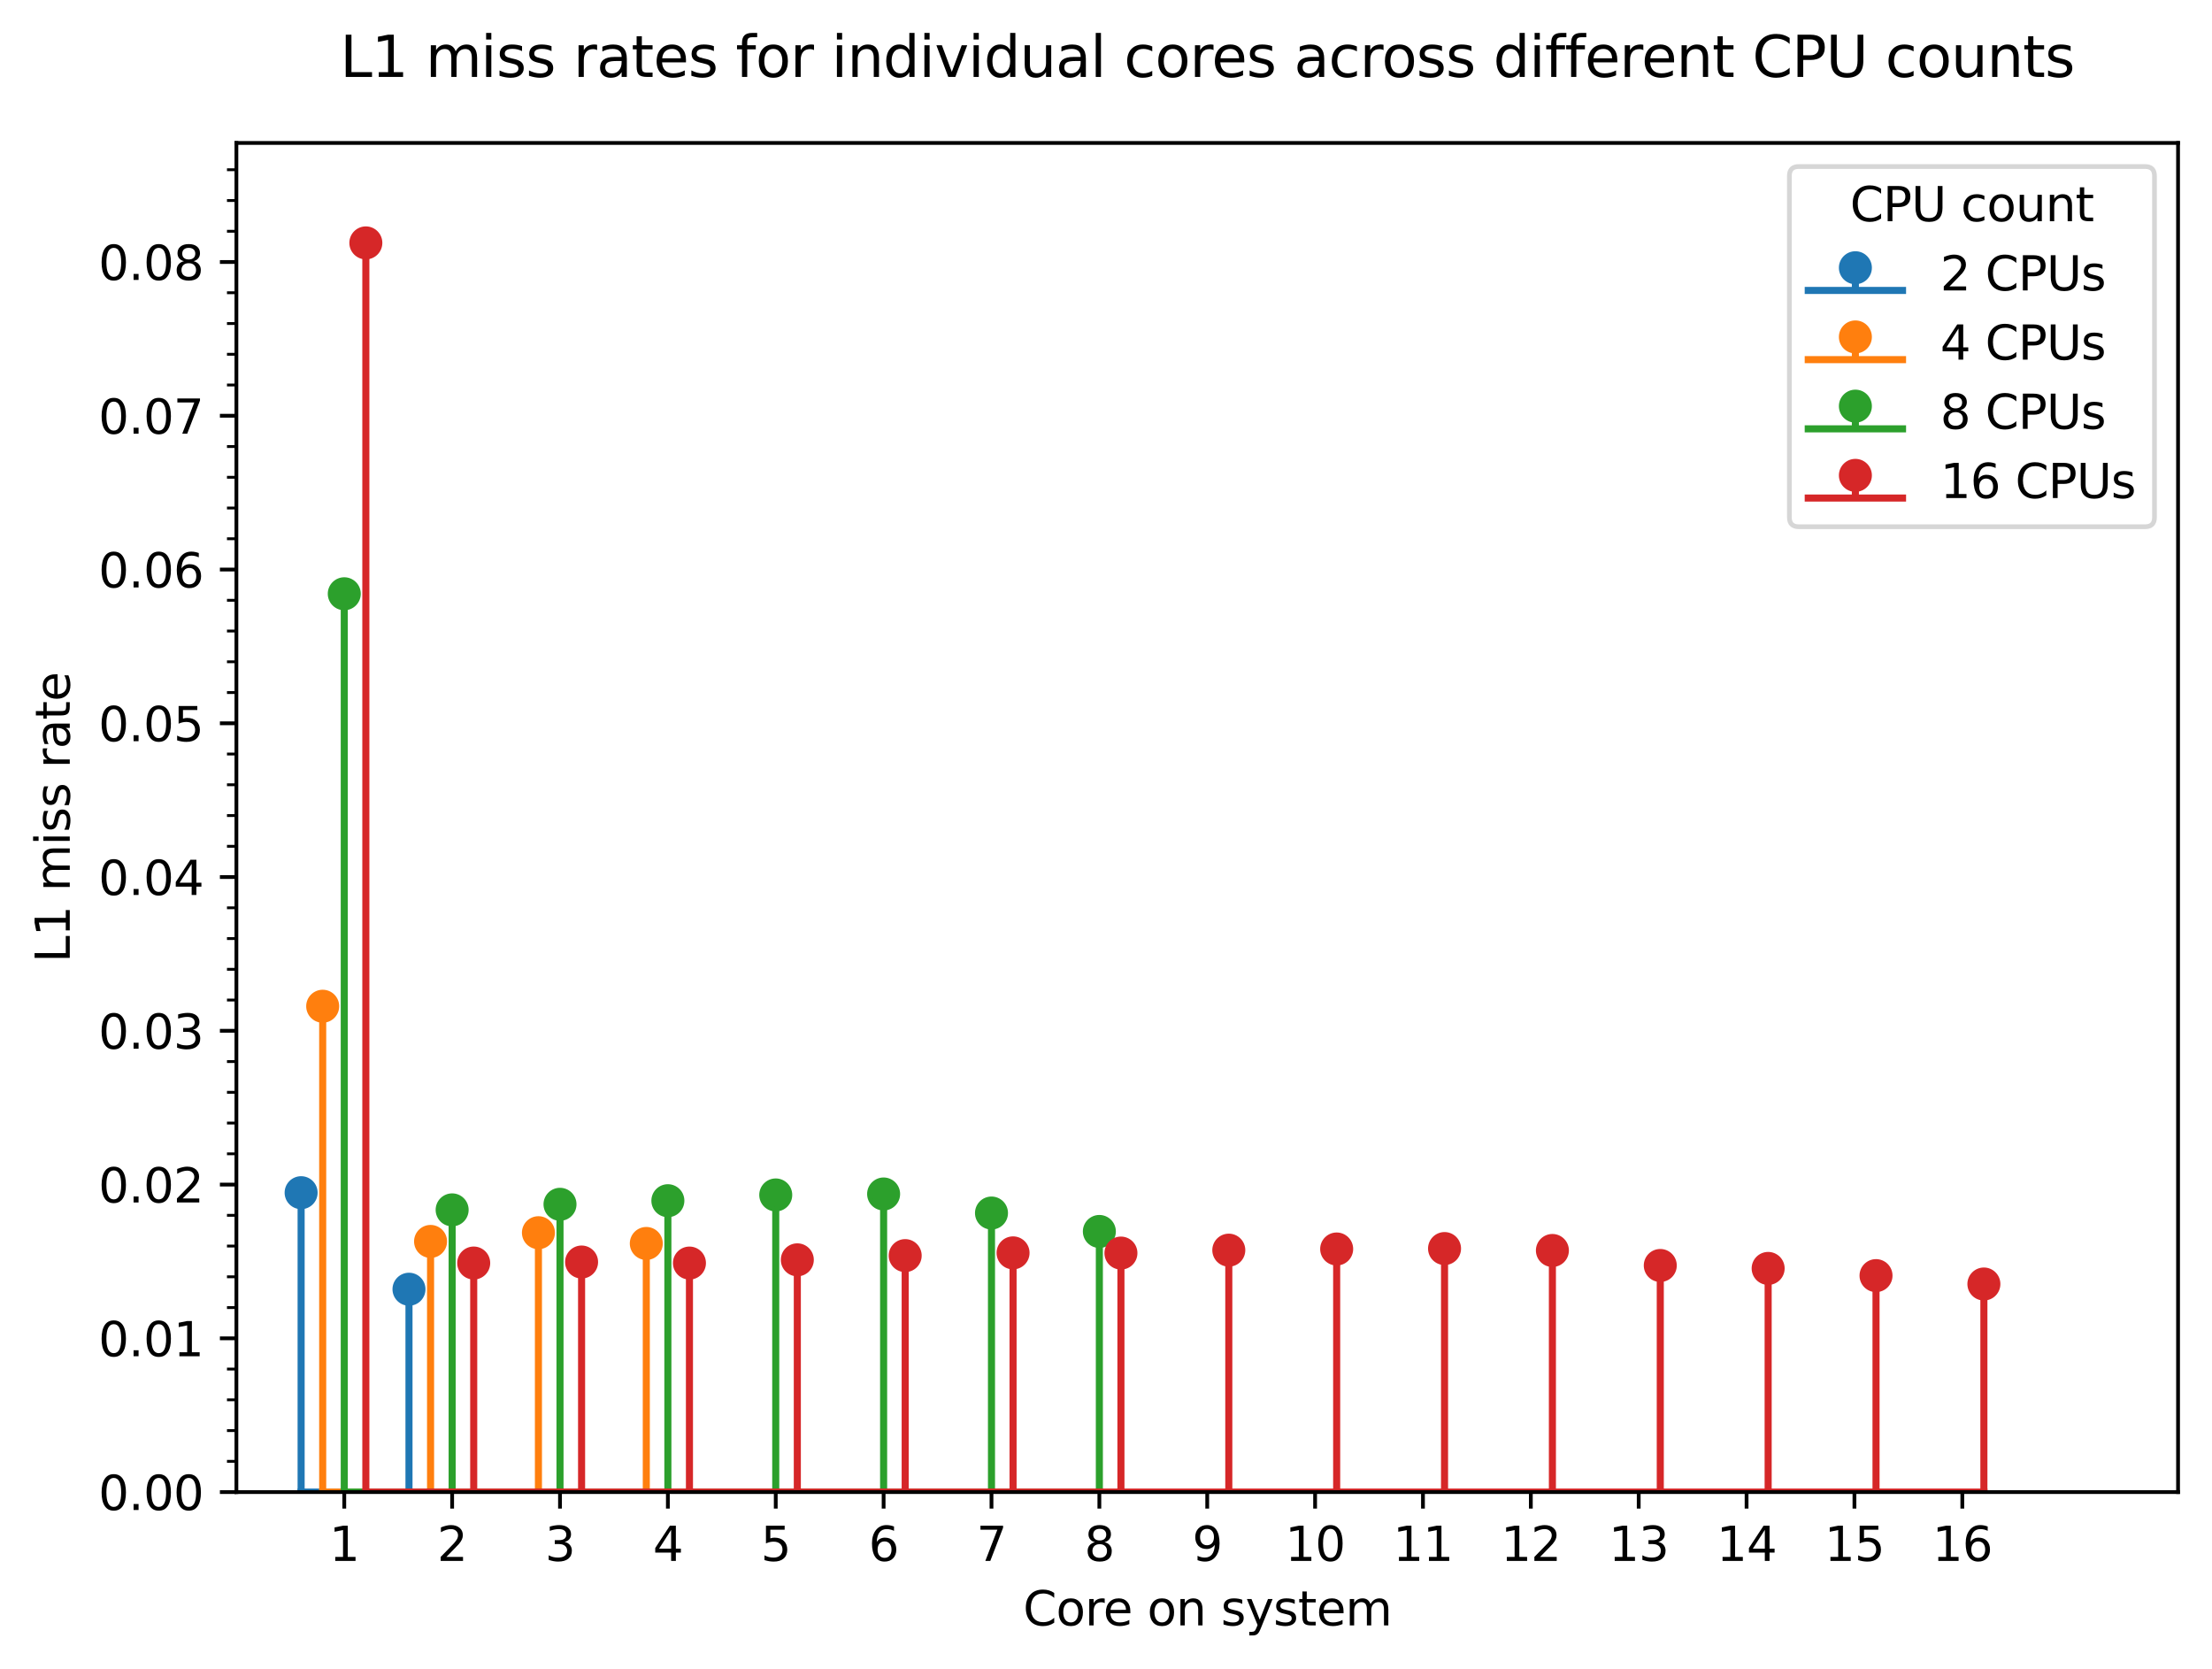 <?xml version="1.0" encoding="utf-8" standalone="no"?>
<!DOCTYPE svg PUBLIC "-//W3C//DTD SVG 1.1//EN"
  "http://www.w3.org/Graphics/SVG/1.1/DTD/svg11.dtd">
<svg xmlns:xlink="http://www.w3.org/1999/xlink" width="469.2pt" height="354pt" viewBox="0 0 469.2 354" xmlns="http://www.w3.org/2000/svg" version="1.1">
 <defs>
  <style type="text/css">*{stroke-linejoin: round; stroke-linecap: butt}</style>
 </defs>
 <g id="figure_1">
  <g id="patch_1">
   <path d="M 0 354 
L 469.2 354 
L 469.2 0 
L 0 0 
z
" style="fill: #ffffff"/>
  </g>
  <g id="axes_1">
   <g id="patch_2">
    <path d="M 50.144 316.443 
L 462 316.443 
L 462 30.318 
L 50.144 30.318 
z
" style="fill: #ffffff"/>
   </g>
   <g id="matplotlib.axis_1">
    <g id="xtick_1">
     <g id="line2d_1">
      <defs>
       <path id="mf2a7b7bca5" d="M 0 0 
L 0 3.5 
" style="stroke: #000000; stroke-width: 0.8"/>
      </defs>
      <g>
       <use xlink:href="#mf2a7b7bca5" x="73.025" y="316.443" style="stroke: #000000; stroke-width: 0.8"/>
      </g>
     </g>
     <g id="text_1">
      <!-- 1 -->
      <g transform="translate(69.843 331.042) scale(0.1 -0.1)">
       <defs>
        <path id="DejaVuSans-31" d="M 794 531 
L 1825 531 
L 1825 4091 
L 703 3866 
L 703 4441 
L 1819 4666 
L 2450 4666 
L 2450 531 
L 3481 531 
L 3481 0 
L 794 0 
L 794 531 
z
" transform="scale(0.016)"/>
       </defs>
       <use xlink:href="#DejaVuSans-31"/>
      </g>
     </g>
    </g>
    <g id="xtick_2">
     <g id="line2d_2">
      <g>
       <use xlink:href="#mf2a7b7bca5" x="95.906" y="316.443" style="stroke: #000000; stroke-width: 0.8"/>
      </g>
     </g>
     <g id="text_2">
      <!-- 2 -->
      <g transform="translate(92.724 331.042) scale(0.1 -0.1)">
       <defs>
        <path id="DejaVuSans-32" d="M 1228 531 
L 3431 531 
L 3431 0 
L 469 0 
L 469 531 
Q 828 903 1448 1529 
Q 2069 2156 2228 2338 
Q 2531 2678 2651 2914 
Q 2772 3150 2772 3378 
Q 2772 3750 2511 3984 
Q 2250 4219 1831 4219 
Q 1534 4219 1204 4116 
Q 875 4013 500 3803 
L 500 4441 
Q 881 4594 1212 4672 
Q 1544 4750 1819 4750 
Q 2544 4750 2975 4387 
Q 3406 4025 3406 3419 
Q 3406 3131 3298 2873 
Q 3191 2616 2906 2266 
Q 2828 2175 2409 1742 
Q 1991 1309 1228 531 
z
" transform="scale(0.016)"/>
       </defs>
       <use xlink:href="#DejaVuSans-32"/>
      </g>
     </g>
    </g>
    <g id="xtick_3">
     <g id="line2d_3">
      <g>
       <use xlink:href="#mf2a7b7bca5" x="118.786" y="316.443" style="stroke: #000000; stroke-width: 0.8"/>
      </g>
     </g>
     <g id="text_3">
      <!-- 3 -->
      <g transform="translate(115.605 331.042) scale(0.1 -0.1)">
       <defs>
        <path id="DejaVuSans-33" d="M 2597 2516 
Q 3050 2419 3304 2112 
Q 3559 1806 3559 1356 
Q 3559 666 3084 287 
Q 2609 -91 1734 -91 
Q 1441 -91 1130 -33 
Q 819 25 488 141 
L 488 750 
Q 750 597 1062 519 
Q 1375 441 1716 441 
Q 2309 441 2620 675 
Q 2931 909 2931 1356 
Q 2931 1769 2642 2001 
Q 2353 2234 1838 2234 
L 1294 2234 
L 1294 2753 
L 1863 2753 
Q 2328 2753 2575 2939 
Q 2822 3125 2822 3475 
Q 2822 3834 2567 4026 
Q 2313 4219 1838 4219 
Q 1578 4219 1281 4162 
Q 984 4106 628 3988 
L 628 4550 
Q 988 4650 1302 4700 
Q 1616 4750 1894 4750 
Q 2613 4750 3031 4423 
Q 3450 4097 3450 3541 
Q 3450 3153 3228 2886 
Q 3006 2619 2597 2516 
z
" transform="scale(0.016)"/>
       </defs>
       <use xlink:href="#DejaVuSans-33"/>
      </g>
     </g>
    </g>
    <g id="xtick_4">
     <g id="line2d_4">
      <g>
       <use xlink:href="#mf2a7b7bca5" x="141.667" y="316.443" style="stroke: #000000; stroke-width: 0.8"/>
      </g>
     </g>
     <g id="text_4">
      <!-- 4 -->
      <g transform="translate(138.486 331.042) scale(0.1 -0.1)">
       <defs>
        <path id="DejaVuSans-34" d="M 2419 4116 
L 825 1625 
L 2419 1625 
L 2419 4116 
z
M 2253 4666 
L 3047 4666 
L 3047 1625 
L 3713 1625 
L 3713 1100 
L 3047 1100 
L 3047 0 
L 2419 0 
L 2419 1100 
L 313 1100 
L 313 1709 
L 2253 4666 
z
" transform="scale(0.016)"/>
       </defs>
       <use xlink:href="#DejaVuSans-34"/>
      </g>
     </g>
    </g>
    <g id="xtick_5">
     <g id="line2d_5">
      <g>
       <use xlink:href="#mf2a7b7bca5" x="164.548" y="316.443" style="stroke: #000000; stroke-width: 0.8"/>
      </g>
     </g>
     <g id="text_5">
      <!-- 5 -->
      <g transform="translate(161.367 331.042) scale(0.1 -0.1)">
       <defs>
        <path id="DejaVuSans-35" d="M 691 4666 
L 3169 4666 
L 3169 4134 
L 1269 4134 
L 1269 2991 
Q 1406 3038 1543 3061 
Q 1681 3084 1819 3084 
Q 2600 3084 3056 2656 
Q 3513 2228 3513 1497 
Q 3513 744 3044 326 
Q 2575 -91 1722 -91 
Q 1428 -91 1123 -41 
Q 819 9 494 109 
L 494 744 
Q 775 591 1075 516 
Q 1375 441 1709 441 
Q 2250 441 2565 725 
Q 2881 1009 2881 1497 
Q 2881 1984 2565 2268 
Q 2250 2553 1709 2553 
Q 1456 2553 1204 2497 
Q 953 2441 691 2322 
L 691 4666 
z
" transform="scale(0.016)"/>
       </defs>
       <use xlink:href="#DejaVuSans-35"/>
      </g>
     </g>
    </g>
    <g id="xtick_6">
     <g id="line2d_6">
      <g>
       <use xlink:href="#mf2a7b7bca5" x="187.429" y="316.443" style="stroke: #000000; stroke-width: 0.8"/>
      </g>
     </g>
     <g id="text_6">
      <!-- 6 -->
      <g transform="translate(184.248 331.042) scale(0.1 -0.1)">
       <defs>
        <path id="DejaVuSans-36" d="M 2113 2584 
Q 1688 2584 1439 2293 
Q 1191 2003 1191 1497 
Q 1191 994 1439 701 
Q 1688 409 2113 409 
Q 2538 409 2786 701 
Q 3034 994 3034 1497 
Q 3034 2003 2786 2293 
Q 2538 2584 2113 2584 
z
M 3366 4563 
L 3366 3988 
Q 3128 4100 2886 4159 
Q 2644 4219 2406 4219 
Q 1781 4219 1451 3797 
Q 1122 3375 1075 2522 
Q 1259 2794 1537 2939 
Q 1816 3084 2150 3084 
Q 2853 3084 3261 2657 
Q 3669 2231 3669 1497 
Q 3669 778 3244 343 
Q 2819 -91 2113 -91 
Q 1303 -91 875 529 
Q 447 1150 447 2328 
Q 447 3434 972 4092 
Q 1497 4750 2381 4750 
Q 2619 4750 2861 4703 
Q 3103 4656 3366 4563 
z
" transform="scale(0.016)"/>
       </defs>
       <use xlink:href="#DejaVuSans-36"/>
      </g>
     </g>
    </g>
    <g id="xtick_7">
     <g id="line2d_7">
      <g>
       <use xlink:href="#mf2a7b7bca5" x="210.31" y="316.443" style="stroke: #000000; stroke-width: 0.8"/>
      </g>
     </g>
     <g id="text_7">
      <!-- 7 -->
      <g transform="translate(207.129 331.042) scale(0.1 -0.1)">
       <defs>
        <path id="DejaVuSans-37" d="M 525 4666 
L 3525 4666 
L 3525 4397 
L 1831 0 
L 1172 0 
L 2766 4134 
L 525 4134 
L 525 4666 
z
" transform="scale(0.016)"/>
       </defs>
       <use xlink:href="#DejaVuSans-37"/>
      </g>
     </g>
    </g>
    <g id="xtick_8">
     <g id="line2d_8">
      <g>
       <use xlink:href="#mf2a7b7bca5" x="233.191" y="316.443" style="stroke: #000000; stroke-width: 0.8"/>
      </g>
     </g>
     <g id="text_8">
      <!-- 8 -->
      <g transform="translate(230.01 331.042) scale(0.1 -0.1)">
       <defs>
        <path id="DejaVuSans-38" d="M 2034 2216 
Q 1584 2216 1326 1975 
Q 1069 1734 1069 1313 
Q 1069 891 1326 650 
Q 1584 409 2034 409 
Q 2484 409 2743 651 
Q 3003 894 3003 1313 
Q 3003 1734 2745 1975 
Q 2488 2216 2034 2216 
z
M 1403 2484 
Q 997 2584 770 2862 
Q 544 3141 544 3541 
Q 544 4100 942 4425 
Q 1341 4750 2034 4750 
Q 2731 4750 3128 4425 
Q 3525 4100 3525 3541 
Q 3525 3141 3298 2862 
Q 3072 2584 2669 2484 
Q 3125 2378 3379 2068 
Q 3634 1759 3634 1313 
Q 3634 634 3220 271 
Q 2806 -91 2034 -91 
Q 1263 -91 848 271 
Q 434 634 434 1313 
Q 434 1759 690 2068 
Q 947 2378 1403 2484 
z
M 1172 3481 
Q 1172 3119 1398 2916 
Q 1625 2713 2034 2713 
Q 2441 2713 2670 2916 
Q 2900 3119 2900 3481 
Q 2900 3844 2670 4047 
Q 2441 4250 2034 4250 
Q 1625 4250 1398 4047 
Q 1172 3844 1172 3481 
z
" transform="scale(0.016)"/>
       </defs>
       <use xlink:href="#DejaVuSans-38"/>
      </g>
     </g>
    </g>
    <g id="xtick_9">
     <g id="line2d_9">
      <g>
       <use xlink:href="#mf2a7b7bca5" x="256.072" y="316.443" style="stroke: #000000; stroke-width: 0.8"/>
      </g>
     </g>
     <g id="text_9">
      <!-- 9 -->
      <g transform="translate(252.89 331.042) scale(0.1 -0.1)">
       <defs>
        <path id="DejaVuSans-39" d="M 703 97 
L 703 672 
Q 941 559 1184 500 
Q 1428 441 1663 441 
Q 2288 441 2617 861 
Q 2947 1281 2994 2138 
Q 2813 1869 2534 1725 
Q 2256 1581 1919 1581 
Q 1219 1581 811 2004 
Q 403 2428 403 3163 
Q 403 3881 828 4315 
Q 1253 4750 1959 4750 
Q 2769 4750 3195 4129 
Q 3622 3509 3622 2328 
Q 3622 1225 3098 567 
Q 2575 -91 1691 -91 
Q 1453 -91 1209 -44 
Q 966 3 703 97 
z
M 1959 2075 
Q 2384 2075 2632 2365 
Q 2881 2656 2881 3163 
Q 2881 3666 2632 3958 
Q 2384 4250 1959 4250 
Q 1534 4250 1286 3958 
Q 1038 3666 1038 3163 
Q 1038 2656 1286 2365 
Q 1534 2075 1959 2075 
z
" transform="scale(0.016)"/>
       </defs>
       <use xlink:href="#DejaVuSans-39"/>
      </g>
     </g>
    </g>
    <g id="xtick_10">
     <g id="line2d_10">
      <g>
       <use xlink:href="#mf2a7b7bca5" x="278.953" y="316.443" style="stroke: #000000; stroke-width: 0.8"/>
      </g>
     </g>
     <g id="text_10">
      <!-- 10 -->
      <g transform="translate(272.59 331.042) scale(0.1 -0.1)">
       <defs>
        <path id="DejaVuSans-30" d="M 2034 4250 
Q 1547 4250 1301 3770 
Q 1056 3291 1056 2328 
Q 1056 1369 1301 889 
Q 1547 409 2034 409 
Q 2525 409 2770 889 
Q 3016 1369 3016 2328 
Q 3016 3291 2770 3770 
Q 2525 4250 2034 4250 
z
M 2034 4750 
Q 2819 4750 3233 4129 
Q 3647 3509 3647 2328 
Q 3647 1150 3233 529 
Q 2819 -91 2034 -91 
Q 1250 -91 836 529 
Q 422 1150 422 2328 
Q 422 3509 836 4129 
Q 1250 4750 2034 4750 
z
" transform="scale(0.016)"/>
       </defs>
       <use xlink:href="#DejaVuSans-31"/>
       <use xlink:href="#DejaVuSans-30" transform="translate(63.623 0)"/>
      </g>
     </g>
    </g>
    <g id="xtick_11">
     <g id="line2d_11">
      <g>
       <use xlink:href="#mf2a7b7bca5" x="301.833" y="316.443" style="stroke: #000000; stroke-width: 0.8"/>
      </g>
     </g>
     <g id="text_11">
      <!-- 11 -->
      <g transform="translate(295.471 331.042) scale(0.1 -0.1)">
       <use xlink:href="#DejaVuSans-31"/>
       <use xlink:href="#DejaVuSans-31" transform="translate(63.623 0)"/>
      </g>
     </g>
    </g>
    <g id="xtick_12">
     <g id="line2d_12">
      <g>
       <use xlink:href="#mf2a7b7bca5" x="324.714" y="316.443" style="stroke: #000000; stroke-width: 0.8"/>
      </g>
     </g>
     <g id="text_12">
      <!-- 12 -->
      <g transform="translate(318.352 331.042) scale(0.1 -0.1)">
       <use xlink:href="#DejaVuSans-31"/>
       <use xlink:href="#DejaVuSans-32" transform="translate(63.623 0)"/>
      </g>
     </g>
    </g>
    <g id="xtick_13">
     <g id="line2d_13">
      <g>
       <use xlink:href="#mf2a7b7bca5" x="347.595" y="316.443" style="stroke: #000000; stroke-width: 0.8"/>
      </g>
     </g>
     <g id="text_13">
      <!-- 13 -->
      <g transform="translate(341.233 331.042) scale(0.1 -0.1)">
       <use xlink:href="#DejaVuSans-31"/>
       <use xlink:href="#DejaVuSans-33" transform="translate(63.623 0)"/>
      </g>
     </g>
    </g>
    <g id="xtick_14">
     <g id="line2d_14">
      <g>
       <use xlink:href="#mf2a7b7bca5" x="370.476" y="316.443" style="stroke: #000000; stroke-width: 0.8"/>
      </g>
     </g>
     <g id="text_14">
      <!-- 14 -->
      <g transform="translate(364.114 331.042) scale(0.1 -0.1)">
       <use xlink:href="#DejaVuSans-31"/>
       <use xlink:href="#DejaVuSans-34" transform="translate(63.623 0)"/>
      </g>
     </g>
    </g>
    <g id="xtick_15">
     <g id="line2d_15">
      <g>
       <use xlink:href="#mf2a7b7bca5" x="393.357" y="316.443" style="stroke: #000000; stroke-width: 0.8"/>
      </g>
     </g>
     <g id="text_15">
      <!-- 15 -->
      <g transform="translate(386.994 331.042) scale(0.1 -0.1)">
       <use xlink:href="#DejaVuSans-31"/>
       <use xlink:href="#DejaVuSans-35" transform="translate(63.623 0)"/>
      </g>
     </g>
    </g>
    <g id="xtick_16">
     <g id="line2d_16">
      <g>
       <use xlink:href="#mf2a7b7bca5" x="416.238" y="316.443" style="stroke: #000000; stroke-width: 0.8"/>
      </g>
     </g>
     <g id="text_16">
      <!-- 16 -->
      <g transform="translate(409.875 331.042) scale(0.1 -0.1)">
       <use xlink:href="#DejaVuSans-31"/>
       <use xlink:href="#DejaVuSans-36" transform="translate(63.623 0)"/>
      </g>
     </g>
    </g>
    <g id="text_17">
     <!-- Core on system -->
     <g transform="translate(217.019 344.72) scale(0.1 -0.1)">
      <defs>
       <path id="DejaVuSans-43" d="M 4122 4306 
L 4122 3641 
Q 3803 3938 3442 4084 
Q 3081 4231 2675 4231 
Q 1875 4231 1450 3742 
Q 1025 3253 1025 2328 
Q 1025 1406 1450 917 
Q 1875 428 2675 428 
Q 3081 428 3442 575 
Q 3803 722 4122 1019 
L 4122 359 
Q 3791 134 3420 21 
Q 3050 -91 2638 -91 
Q 1578 -91 968 557 
Q 359 1206 359 2328 
Q 359 3453 968 4101 
Q 1578 4750 2638 4750 
Q 3056 4750 3426 4639 
Q 3797 4528 4122 4306 
z
" transform="scale(0.016)"/>
       <path id="DejaVuSans-6f" d="M 1959 3097 
Q 1497 3097 1228 2736 
Q 959 2375 959 1747 
Q 959 1119 1226 758 
Q 1494 397 1959 397 
Q 2419 397 2687 759 
Q 2956 1122 2956 1747 
Q 2956 2369 2687 2733 
Q 2419 3097 1959 3097 
z
M 1959 3584 
Q 2709 3584 3137 3096 
Q 3566 2609 3566 1747 
Q 3566 888 3137 398 
Q 2709 -91 1959 -91 
Q 1206 -91 779 398 
Q 353 888 353 1747 
Q 353 2609 779 3096 
Q 1206 3584 1959 3584 
z
" transform="scale(0.016)"/>
       <path id="DejaVuSans-72" d="M 2631 2963 
Q 2534 3019 2420 3045 
Q 2306 3072 2169 3072 
Q 1681 3072 1420 2755 
Q 1159 2438 1159 1844 
L 1159 0 
L 581 0 
L 581 3500 
L 1159 3500 
L 1159 2956 
Q 1341 3275 1631 3429 
Q 1922 3584 2338 3584 
Q 2397 3584 2469 3576 
Q 2541 3569 2628 3553 
L 2631 2963 
z
" transform="scale(0.016)"/>
       <path id="DejaVuSans-65" d="M 3597 1894 
L 3597 1613 
L 953 1613 
Q 991 1019 1311 708 
Q 1631 397 2203 397 
Q 2534 397 2845 478 
Q 3156 559 3463 722 
L 3463 178 
Q 3153 47 2828 -22 
Q 2503 -91 2169 -91 
Q 1331 -91 842 396 
Q 353 884 353 1716 
Q 353 2575 817 3079 
Q 1281 3584 2069 3584 
Q 2775 3584 3186 3129 
Q 3597 2675 3597 1894 
z
M 3022 2063 
Q 3016 2534 2758 2815 
Q 2500 3097 2075 3097 
Q 1594 3097 1305 2825 
Q 1016 2553 972 2059 
L 3022 2063 
z
" transform="scale(0.016)"/>
       <path id="DejaVuSans-20" transform="scale(0.016)"/>
       <path id="DejaVuSans-6e" d="M 3513 2113 
L 3513 0 
L 2938 0 
L 2938 2094 
Q 2938 2591 2744 2837 
Q 2550 3084 2163 3084 
Q 1697 3084 1428 2787 
Q 1159 2491 1159 1978 
L 1159 0 
L 581 0 
L 581 3500 
L 1159 3500 
L 1159 2956 
Q 1366 3272 1645 3428 
Q 1925 3584 2291 3584 
Q 2894 3584 3203 3211 
Q 3513 2838 3513 2113 
z
" transform="scale(0.016)"/>
       <path id="DejaVuSans-73" d="M 2834 3397 
L 2834 2853 
Q 2591 2978 2328 3040 
Q 2066 3103 1784 3103 
Q 1356 3103 1142 2972 
Q 928 2841 928 2578 
Q 928 2378 1081 2264 
Q 1234 2150 1697 2047 
L 1894 2003 
Q 2506 1872 2764 1633 
Q 3022 1394 3022 966 
Q 3022 478 2636 193 
Q 2250 -91 1575 -91 
Q 1294 -91 989 -36 
Q 684 19 347 128 
L 347 722 
Q 666 556 975 473 
Q 1284 391 1588 391 
Q 1994 391 2212 530 
Q 2431 669 2431 922 
Q 2431 1156 2273 1281 
Q 2116 1406 1581 1522 
L 1381 1569 
Q 847 1681 609 1914 
Q 372 2147 372 2553 
Q 372 3047 722 3315 
Q 1072 3584 1716 3584 
Q 2034 3584 2315 3537 
Q 2597 3491 2834 3397 
z
" transform="scale(0.016)"/>
       <path id="DejaVuSans-79" d="M 2059 -325 
Q 1816 -950 1584 -1140 
Q 1353 -1331 966 -1331 
L 506 -1331 
L 506 -850 
L 844 -850 
Q 1081 -850 1212 -737 
Q 1344 -625 1503 -206 
L 1606 56 
L 191 3500 
L 800 3500 
L 1894 763 
L 2988 3500 
L 3597 3500 
L 2059 -325 
z
" transform="scale(0.016)"/>
       <path id="DejaVuSans-74" d="M 1172 4494 
L 1172 3500 
L 2356 3500 
L 2356 3053 
L 1172 3053 
L 1172 1153 
Q 1172 725 1289 603 
Q 1406 481 1766 481 
L 2356 481 
L 2356 0 
L 1766 0 
Q 1100 0 847 248 
Q 594 497 594 1153 
L 594 3053 
L 172 3053 
L 172 3500 
L 594 3500 
L 594 4494 
L 1172 4494 
z
" transform="scale(0.016)"/>
       <path id="DejaVuSans-6d" d="M 3328 2828 
Q 3544 3216 3844 3400 
Q 4144 3584 4550 3584 
Q 5097 3584 5394 3201 
Q 5691 2819 5691 2113 
L 5691 0 
L 5113 0 
L 5113 2094 
Q 5113 2597 4934 2840 
Q 4756 3084 4391 3084 
Q 3944 3084 3684 2787 
Q 3425 2491 3425 1978 
L 3425 0 
L 2847 0 
L 2847 2094 
Q 2847 2600 2669 2842 
Q 2491 3084 2119 3084 
Q 1678 3084 1418 2786 
Q 1159 2488 1159 1978 
L 1159 0 
L 581 0 
L 581 3500 
L 1159 3500 
L 1159 2956 
Q 1356 3278 1631 3431 
Q 1906 3584 2284 3584 
Q 2666 3584 2933 3390 
Q 3200 3197 3328 2828 
z
" transform="scale(0.016)"/>
      </defs>
      <use xlink:href="#DejaVuSans-43"/>
      <use xlink:href="#DejaVuSans-6f" transform="translate(69.824 0)"/>
      <use xlink:href="#DejaVuSans-72" transform="translate(131.006 0)"/>
      <use xlink:href="#DejaVuSans-65" transform="translate(169.869 0)"/>
      <use xlink:href="#DejaVuSans-20" transform="translate(231.393 0)"/>
      <use xlink:href="#DejaVuSans-6f" transform="translate(263.18 0)"/>
      <use xlink:href="#DejaVuSans-6e" transform="translate(324.361 0)"/>
      <use xlink:href="#DejaVuSans-20" transform="translate(387.74 0)"/>
      <use xlink:href="#DejaVuSans-73" transform="translate(419.527 0)"/>
      <use xlink:href="#DejaVuSans-79" transform="translate(471.627 0)"/>
      <use xlink:href="#DejaVuSans-73" transform="translate(530.807 0)"/>
      <use xlink:href="#DejaVuSans-74" transform="translate(582.906 0)"/>
      <use xlink:href="#DejaVuSans-65" transform="translate(622.115 0)"/>
      <use xlink:href="#DejaVuSans-6d" transform="translate(683.639 0)"/>
     </g>
    </g>
   </g>
   <g id="matplotlib.axis_2">
    <g id="ytick_1">
     <g id="line2d_17">
      <defs>
       <path id="me9e80af849" d="M 0 0 
L -3.5 0 
" style="stroke: #000000; stroke-width: 0.8"/>
      </defs>
      <g>
       <use xlink:href="#me9e80af849" x="50.144" y="316.443" style="stroke: #000000; stroke-width: 0.8"/>
      </g>
     </g>
     <g id="text_18">
      <!-- 0.00 -->
      <g transform="translate(20.878 320.242) scale(0.1 -0.1)">
       <defs>
        <path id="DejaVuSans-2e" d="M 684 794 
L 1344 794 
L 1344 0 
L 684 0 
L 684 794 
z
" transform="scale(0.016)"/>
       </defs>
       <use xlink:href="#DejaVuSans-30"/>
       <use xlink:href="#DejaVuSans-2e" transform="translate(63.623 0)"/>
       <use xlink:href="#DejaVuSans-30" transform="translate(95.41 0)"/>
       <use xlink:href="#DejaVuSans-30" transform="translate(159.033 0)"/>
      </g>
     </g>
    </g>
    <g id="ytick_2">
     <g id="line2d_18">
      <g>
       <use xlink:href="#me9e80af849" x="50.144" y="283.834" style="stroke: #000000; stroke-width: 0.8"/>
      </g>
     </g>
     <g id="text_19">
      <!-- 0.01 -->
      <g transform="translate(20.878 287.633) scale(0.1 -0.1)">
       <use xlink:href="#DejaVuSans-30"/>
       <use xlink:href="#DejaVuSans-2e" transform="translate(63.623 0)"/>
       <use xlink:href="#DejaVuSans-30" transform="translate(95.41 0)"/>
       <use xlink:href="#DejaVuSans-31" transform="translate(159.033 0)"/>
      </g>
     </g>
    </g>
    <g id="ytick_3">
     <g id="line2d_19">
      <g>
       <use xlink:href="#me9e80af849" x="50.144" y="251.224" style="stroke: #000000; stroke-width: 0.8"/>
      </g>
     </g>
     <g id="text_20">
      <!-- 0.02 -->
      <g transform="translate(20.878 255.024) scale(0.1 -0.1)">
       <use xlink:href="#DejaVuSans-30"/>
       <use xlink:href="#DejaVuSans-2e" transform="translate(63.623 0)"/>
       <use xlink:href="#DejaVuSans-30" transform="translate(95.41 0)"/>
       <use xlink:href="#DejaVuSans-32" transform="translate(159.033 0)"/>
      </g>
     </g>
    </g>
    <g id="ytick_4">
     <g id="line2d_20">
      <g>
       <use xlink:href="#me9e80af849" x="50.144" y="218.615" style="stroke: #000000; stroke-width: 0.8"/>
      </g>
     </g>
     <g id="text_21">
      <!-- 0.03 -->
      <g transform="translate(20.878 222.414) scale(0.1 -0.1)">
       <use xlink:href="#DejaVuSans-30"/>
       <use xlink:href="#DejaVuSans-2e" transform="translate(63.623 0)"/>
       <use xlink:href="#DejaVuSans-30" transform="translate(95.41 0)"/>
       <use xlink:href="#DejaVuSans-33" transform="translate(159.033 0)"/>
      </g>
     </g>
    </g>
    <g id="ytick_5">
     <g id="line2d_21">
      <g>
       <use xlink:href="#me9e80af849" x="50.144" y="186.006" style="stroke: #000000; stroke-width: 0.8"/>
      </g>
     </g>
     <g id="text_22">
      <!-- 0.04 -->
      <g transform="translate(20.878 189.805) scale(0.1 -0.1)">
       <use xlink:href="#DejaVuSans-30"/>
       <use xlink:href="#DejaVuSans-2e" transform="translate(63.623 0)"/>
       <use xlink:href="#DejaVuSans-30" transform="translate(95.41 0)"/>
       <use xlink:href="#DejaVuSans-34" transform="translate(159.033 0)"/>
      </g>
     </g>
    </g>
    <g id="ytick_6">
     <g id="line2d_22">
      <g>
       <use xlink:href="#me9e80af849" x="50.144" y="153.396" style="stroke: #000000; stroke-width: 0.8"/>
      </g>
     </g>
     <g id="text_23">
      <!-- 0.05 -->
      <g transform="translate(20.878 157.195) scale(0.1 -0.1)">
       <use xlink:href="#DejaVuSans-30"/>
       <use xlink:href="#DejaVuSans-2e" transform="translate(63.623 0)"/>
       <use xlink:href="#DejaVuSans-30" transform="translate(95.41 0)"/>
       <use xlink:href="#DejaVuSans-35" transform="translate(159.033 0)"/>
      </g>
     </g>
    </g>
    <g id="ytick_7">
     <g id="line2d_23">
      <g>
       <use xlink:href="#me9e80af849" x="50.144" y="120.787" style="stroke: #000000; stroke-width: 0.8"/>
      </g>
     </g>
     <g id="text_24">
      <!-- 0.06 -->
      <g transform="translate(20.878 124.586) scale(0.1 -0.1)">
       <use xlink:href="#DejaVuSans-30"/>
       <use xlink:href="#DejaVuSans-2e" transform="translate(63.623 0)"/>
       <use xlink:href="#DejaVuSans-30" transform="translate(95.41 0)"/>
       <use xlink:href="#DejaVuSans-36" transform="translate(159.033 0)"/>
      </g>
     </g>
    </g>
    <g id="ytick_8">
     <g id="line2d_24">
      <g>
       <use xlink:href="#me9e80af849" x="50.144" y="88.177" style="stroke: #000000; stroke-width: 0.8"/>
      </g>
     </g>
     <g id="text_25">
      <!-- 0.07 -->
      <g transform="translate(20.878 91.977) scale(0.1 -0.1)">
       <use xlink:href="#DejaVuSans-30"/>
       <use xlink:href="#DejaVuSans-2e" transform="translate(63.623 0)"/>
       <use xlink:href="#DejaVuSans-30" transform="translate(95.41 0)"/>
       <use xlink:href="#DejaVuSans-37" transform="translate(159.033 0)"/>
      </g>
     </g>
    </g>
    <g id="ytick_9">
     <g id="line2d_25">
      <g>
       <use xlink:href="#me9e80af849" x="50.144" y="55.568" style="stroke: #000000; stroke-width: 0.8"/>
      </g>
     </g>
     <g id="text_26">
      <!-- 0.08 -->
      <g transform="translate(20.878 59.367) scale(0.1 -0.1)">
       <use xlink:href="#DejaVuSans-30"/>
       <use xlink:href="#DejaVuSans-2e" transform="translate(63.623 0)"/>
       <use xlink:href="#DejaVuSans-30" transform="translate(95.41 0)"/>
       <use xlink:href="#DejaVuSans-38" transform="translate(159.033 0)"/>
      </g>
     </g>
    </g>
    <g id="ytick_10">
     <g id="line2d_26">
      <defs>
       <path id="mde55ee3341" d="M 0 0 
L -2 0 
" style="stroke: #000000; stroke-width: 0.6"/>
      </defs>
      <g>
       <use xlink:href="#mde55ee3341" x="50.144" y="309.921" style="stroke: #000000; stroke-width: 0.6"/>
      </g>
     </g>
    </g>
    <g id="ytick_11">
     <g id="line2d_27">
      <g>
       <use xlink:href="#mde55ee3341" x="50.144" y="303.4" style="stroke: #000000; stroke-width: 0.6"/>
      </g>
     </g>
    </g>
    <g id="ytick_12">
     <g id="line2d_28">
      <g>
       <use xlink:href="#mde55ee3341" x="50.144" y="296.878" style="stroke: #000000; stroke-width: 0.6"/>
      </g>
     </g>
    </g>
    <g id="ytick_13">
     <g id="line2d_29">
      <g>
       <use xlink:href="#mde55ee3341" x="50.144" y="290.356" style="stroke: #000000; stroke-width: 0.6"/>
      </g>
     </g>
    </g>
    <g id="ytick_14">
     <g id="line2d_30">
      <g>
       <use xlink:href="#mde55ee3341" x="50.144" y="277.312" style="stroke: #000000; stroke-width: 0.6"/>
      </g>
     </g>
    </g>
    <g id="ytick_15">
     <g id="line2d_31">
      <g>
       <use xlink:href="#mde55ee3341" x="50.144" y="270.79" style="stroke: #000000; stroke-width: 0.6"/>
      </g>
     </g>
    </g>
    <g id="ytick_16">
     <g id="line2d_32">
      <g>
       <use xlink:href="#mde55ee3341" x="50.144" y="264.268" style="stroke: #000000; stroke-width: 0.6"/>
      </g>
     </g>
    </g>
    <g id="ytick_17">
     <g id="line2d_33">
      <g>
       <use xlink:href="#mde55ee3341" x="50.144" y="257.746" style="stroke: #000000; stroke-width: 0.6"/>
      </g>
     </g>
    </g>
    <g id="ytick_18">
     <g id="line2d_34">
      <g>
       <use xlink:href="#mde55ee3341" x="50.144" y="244.703" style="stroke: #000000; stroke-width: 0.6"/>
      </g>
     </g>
    </g>
    <g id="ytick_19">
     <g id="line2d_35">
      <g>
       <use xlink:href="#mde55ee3341" x="50.144" y="238.181" style="stroke: #000000; stroke-width: 0.6"/>
      </g>
     </g>
    </g>
    <g id="ytick_20">
     <g id="line2d_36">
      <g>
       <use xlink:href="#mde55ee3341" x="50.144" y="231.659" style="stroke: #000000; stroke-width: 0.6"/>
      </g>
     </g>
    </g>
    <g id="ytick_21">
     <g id="line2d_37">
      <g>
       <use xlink:href="#mde55ee3341" x="50.144" y="225.137" style="stroke: #000000; stroke-width: 0.6"/>
      </g>
     </g>
    </g>
    <g id="ytick_22">
     <g id="line2d_38">
      <g>
       <use xlink:href="#mde55ee3341" x="50.144" y="212.093" style="stroke: #000000; stroke-width: 0.6"/>
      </g>
     </g>
    </g>
    <g id="ytick_23">
     <g id="line2d_39">
      <g>
       <use xlink:href="#mde55ee3341" x="50.144" y="205.571" style="stroke: #000000; stroke-width: 0.6"/>
      </g>
     </g>
    </g>
    <g id="ytick_24">
     <g id="line2d_40">
      <g>
       <use xlink:href="#mde55ee3341" x="50.144" y="199.049" style="stroke: #000000; stroke-width: 0.6"/>
      </g>
     </g>
    </g>
    <g id="ytick_25">
     <g id="line2d_41">
      <g>
       <use xlink:href="#mde55ee3341" x="50.144" y="192.528" style="stroke: #000000; stroke-width: 0.6"/>
      </g>
     </g>
    </g>
    <g id="ytick_26">
     <g id="line2d_42">
      <g>
       <use xlink:href="#mde55ee3341" x="50.144" y="179.484" style="stroke: #000000; stroke-width: 0.6"/>
      </g>
     </g>
    </g>
    <g id="ytick_27">
     <g id="line2d_43">
      <g>
       <use xlink:href="#mde55ee3341" x="50.144" y="172.962" style="stroke: #000000; stroke-width: 0.6"/>
      </g>
     </g>
    </g>
    <g id="ytick_28">
     <g id="line2d_44">
      <g>
       <use xlink:href="#mde55ee3341" x="50.144" y="166.44" style="stroke: #000000; stroke-width: 0.6"/>
      </g>
     </g>
    </g>
    <g id="ytick_29">
     <g id="line2d_45">
      <g>
       <use xlink:href="#mde55ee3341" x="50.144" y="159.918" style="stroke: #000000; stroke-width: 0.6"/>
      </g>
     </g>
    </g>
    <g id="ytick_30">
     <g id="line2d_46">
      <g>
       <use xlink:href="#mde55ee3341" x="50.144" y="146.874" style="stroke: #000000; stroke-width: 0.6"/>
      </g>
     </g>
    </g>
    <g id="ytick_31">
     <g id="line2d_47">
      <g>
       <use xlink:href="#mde55ee3341" x="50.144" y="140.353" style="stroke: #000000; stroke-width: 0.6"/>
      </g>
     </g>
    </g>
    <g id="ytick_32">
     <g id="line2d_48">
      <g>
       <use xlink:href="#mde55ee3341" x="50.144" y="133.831" style="stroke: #000000; stroke-width: 0.6"/>
      </g>
     </g>
    </g>
    <g id="ytick_33">
     <g id="line2d_49">
      <g>
       <use xlink:href="#mde55ee3341" x="50.144" y="127.309" style="stroke: #000000; stroke-width: 0.6"/>
      </g>
     </g>
    </g>
    <g id="ytick_34">
     <g id="line2d_50">
      <g>
       <use xlink:href="#mde55ee3341" x="50.144" y="114.265" style="stroke: #000000; stroke-width: 0.6"/>
      </g>
     </g>
    </g>
    <g id="ytick_35">
     <g id="line2d_51">
      <g>
       <use xlink:href="#mde55ee3341" x="50.144" y="107.743" style="stroke: #000000; stroke-width: 0.6"/>
      </g>
     </g>
    </g>
    <g id="ytick_36">
     <g id="line2d_52">
      <g>
       <use xlink:href="#mde55ee3341" x="50.144" y="101.221" style="stroke: #000000; stroke-width: 0.6"/>
      </g>
     </g>
    </g>
    <g id="ytick_37">
     <g id="line2d_53">
      <g>
       <use xlink:href="#mde55ee3341" x="50.144" y="94.699" style="stroke: #000000; stroke-width: 0.6"/>
      </g>
     </g>
    </g>
    <g id="ytick_38">
     <g id="line2d_54">
      <g>
       <use xlink:href="#mde55ee3341" x="50.144" y="81.656" style="stroke: #000000; stroke-width: 0.6"/>
      </g>
     </g>
    </g>
    <g id="ytick_39">
     <g id="line2d_55">
      <g>
       <use xlink:href="#mde55ee3341" x="50.144" y="75.134" style="stroke: #000000; stroke-width: 0.6"/>
      </g>
     </g>
    </g>
    <g id="ytick_40">
     <g id="line2d_56">
      <g>
       <use xlink:href="#mde55ee3341" x="50.144" y="68.612" style="stroke: #000000; stroke-width: 0.6"/>
      </g>
     </g>
    </g>
    <g id="ytick_41">
     <g id="line2d_57">
      <g>
       <use xlink:href="#mde55ee3341" x="50.144" y="62.09" style="stroke: #000000; stroke-width: 0.6"/>
      </g>
     </g>
    </g>
    <g id="ytick_42">
     <g id="line2d_58">
      <g>
       <use xlink:href="#mde55ee3341" x="50.144" y="49.046" style="stroke: #000000; stroke-width: 0.6"/>
      </g>
     </g>
    </g>
    <g id="ytick_43">
     <g id="line2d_59">
      <g>
       <use xlink:href="#mde55ee3341" x="50.144" y="42.524" style="stroke: #000000; stroke-width: 0.6"/>
      </g>
     </g>
    </g>
    <g id="ytick_44">
     <g id="line2d_60">
      <g>
       <use xlink:href="#mde55ee3341" x="50.144" y="36.002" style="stroke: #000000; stroke-width: 0.6"/>
      </g>
     </g>
    </g>
    <g id="text_27">
     <!-- L1 miss rate -->
     <g transform="translate(14.798 204.151) rotate(-90) scale(0.1 -0.1)">
      <defs>
       <path id="DejaVuSans-4c" d="M 628 4666 
L 1259 4666 
L 1259 531 
L 3531 531 
L 3531 0 
L 628 0 
L 628 4666 
z
" transform="scale(0.016)"/>
       <path id="DejaVuSans-69" d="M 603 3500 
L 1178 3500 
L 1178 0 
L 603 0 
L 603 3500 
z
M 603 4863 
L 1178 4863 
L 1178 4134 
L 603 4134 
L 603 4863 
z
" transform="scale(0.016)"/>
       <path id="DejaVuSans-61" d="M 2194 1759 
Q 1497 1759 1228 1600 
Q 959 1441 959 1056 
Q 959 750 1161 570 
Q 1363 391 1709 391 
Q 2188 391 2477 730 
Q 2766 1069 2766 1631 
L 2766 1759 
L 2194 1759 
z
M 3341 1997 
L 3341 0 
L 2766 0 
L 2766 531 
Q 2569 213 2275 61 
Q 1981 -91 1556 -91 
Q 1019 -91 701 211 
Q 384 513 384 1019 
Q 384 1609 779 1909 
Q 1175 2209 1959 2209 
L 2766 2209 
L 2766 2266 
Q 2766 2663 2505 2880 
Q 2244 3097 1772 3097 
Q 1472 3097 1187 3025 
Q 903 2953 641 2809 
L 641 3341 
Q 956 3463 1253 3523 
Q 1550 3584 1831 3584 
Q 2591 3584 2966 3190 
Q 3341 2797 3341 1997 
z
" transform="scale(0.016)"/>
      </defs>
      <use xlink:href="#DejaVuSans-4c"/>
      <use xlink:href="#DejaVuSans-31" transform="translate(55.713 0)"/>
      <use xlink:href="#DejaVuSans-20" transform="translate(119.336 0)"/>
      <use xlink:href="#DejaVuSans-6d" transform="translate(151.123 0)"/>
      <use xlink:href="#DejaVuSans-69" transform="translate(248.535 0)"/>
      <use xlink:href="#DejaVuSans-73" transform="translate(276.318 0)"/>
      <use xlink:href="#DejaVuSans-73" transform="translate(328.418 0)"/>
      <use xlink:href="#DejaVuSans-20" transform="translate(380.518 0)"/>
      <use xlink:href="#DejaVuSans-72" transform="translate(412.305 0)"/>
      <use xlink:href="#DejaVuSans-61" transform="translate(453.418 0)"/>
      <use xlink:href="#DejaVuSans-74" transform="translate(514.697 0)"/>
      <use xlink:href="#DejaVuSans-65" transform="translate(553.906 0)"/>
     </g>
    </g>
   </g>
   <g id="LineCollection_1">
    <path d="M 63.872 316.443 
L 63.872 252.948 
" clip-path="url(#p07982d76bc)" style="fill: none; stroke: #1f77b4; stroke-width: 1.5"/>
    <path d="M 86.753 316.443 
L 86.753 273.421 
" clip-path="url(#p07982d76bc)" style="fill: none; stroke: #1f77b4; stroke-width: 1.5"/>
   </g>
   <g id="line2d_61">
    <defs>
     <path id="m06afb2f607" d="M 0 3 
C 0.796 3 1.559 2.684 2.121 2.121 
C 2.684 1.559 3 0.796 3 0 
C 3 -0.796 2.684 -1.559 2.121 -2.121 
C 1.559 -2.684 0.796 -3 0 -3 
C -0.796 -3 -1.559 -2.684 -2.121 -2.121 
C -2.684 -1.559 -3 -0.796 -3 0 
C -3 0.796 -2.684 1.559 -2.121 2.121 
C -1.559 2.684 -0.796 3 0 3 
z
" style="stroke: #1f77b4"/>
    </defs>
    <g clip-path="url(#p07982d76bc)">
     <use xlink:href="#m06afb2f607" x="63.872" y="252.948" style="fill: #1f77b4; stroke: #1f77b4"/>
     <use xlink:href="#m06afb2f607" x="86.753" y="273.421" style="fill: #1f77b4; stroke: #1f77b4"/>
    </g>
   </g>
   <g id="line2d_62">
    <path d="M 63.872 316.443 
L 86.753 316.443 
" clip-path="url(#p07982d76bc)" style="fill: none; stroke: #1f77b4; stroke-width: 1.5; stroke-linecap: square"/>
   </g>
   <g id="LineCollection_2">
    <path d="M 68.448 316.443 
L 68.448 213.405 
" clip-path="url(#p07982d76bc)" style="fill: none; stroke: #ff7f0e; stroke-width: 1.5"/>
    <path d="M 91.329 316.443 
L 91.329 263.286 
" clip-path="url(#p07982d76bc)" style="fill: none; stroke: #ff7f0e; stroke-width: 1.5"/>
    <path d="M 114.21 316.443 
L 114.21 261.436 
" clip-path="url(#p07982d76bc)" style="fill: none; stroke: #ff7f0e; stroke-width: 1.5"/>
    <path d="M 137.091 316.443 
L 137.091 263.716 
" clip-path="url(#p07982d76bc)" style="fill: none; stroke: #ff7f0e; stroke-width: 1.5"/>
   </g>
   <g id="line2d_63">
    <defs>
     <path id="m65f27dc129" d="M 0 3 
C 0.796 3 1.559 2.684 2.121 2.121 
C 2.684 1.559 3 0.796 3 0 
C 3 -0.796 2.684 -1.559 2.121 -2.121 
C 1.559 -2.684 0.796 -3 0 -3 
C -0.796 -3 -1.559 -2.684 -2.121 -2.121 
C -2.684 -1.559 -3 -0.796 -3 0 
C -3 0.796 -2.684 1.559 -2.121 2.121 
C -1.559 2.684 -0.796 3 0 3 
z
" style="stroke: #ff7f0e"/>
    </defs>
    <g clip-path="url(#p07982d76bc)">
     <use xlink:href="#m65f27dc129" x="68.448" y="213.405" style="fill: #ff7f0e; stroke: #ff7f0e"/>
     <use xlink:href="#m65f27dc129" x="91.329" y="263.286" style="fill: #ff7f0e; stroke: #ff7f0e"/>
     <use xlink:href="#m65f27dc129" x="114.21" y="261.436" style="fill: #ff7f0e; stroke: #ff7f0e"/>
     <use xlink:href="#m65f27dc129" x="137.091" y="263.716" style="fill: #ff7f0e; stroke: #ff7f0e"/>
    </g>
   </g>
   <g id="line2d_64">
    <path d="M 68.448 316.443 
L 137.091 316.443 
" clip-path="url(#p07982d76bc)" style="fill: none; stroke: #ff7f0e; stroke-width: 1.5; stroke-linecap: square"/>
   </g>
   <g id="LineCollection_3">
    <path d="M 73.025 316.443 
L 73.025 125.928 
" clip-path="url(#p07982d76bc)" style="fill: none; stroke: #2ca02c; stroke-width: 1.5"/>
    <path d="M 95.906 316.443 
L 95.906 256.592 
" clip-path="url(#p07982d76bc)" style="fill: none; stroke: #2ca02c; stroke-width: 1.5"/>
    <path d="M 118.786 316.443 
L 118.786 255.41 
" clip-path="url(#p07982d76bc)" style="fill: none; stroke: #2ca02c; stroke-width: 1.5"/>
    <path d="M 141.667 316.443 
L 141.667 254.648 
" clip-path="url(#p07982d76bc)" style="fill: none; stroke: #2ca02c; stroke-width: 1.5"/>
    <path d="M 164.548 316.443 
L 164.548 253.425 
" clip-path="url(#p07982d76bc)" style="fill: none; stroke: #2ca02c; stroke-width: 1.5"/>
    <path d="M 187.429 316.443 
L 187.429 253.223 
" clip-path="url(#p07982d76bc)" style="fill: none; stroke: #2ca02c; stroke-width: 1.5"/>
    <path d="M 210.31 316.443 
L 210.31 257.262 
" clip-path="url(#p07982d76bc)" style="fill: none; stroke: #2ca02c; stroke-width: 1.5"/>
    <path d="M 233.191 316.443 
L 233.191 261.169 
" clip-path="url(#p07982d76bc)" style="fill: none; stroke: #2ca02c; stroke-width: 1.5"/>
   </g>
   <g id="line2d_65">
    <defs>
     <path id="mcbb645239b" d="M 0 3 
C 0.796 3 1.559 2.684 2.121 2.121 
C 2.684 1.559 3 0.796 3 0 
C 3 -0.796 2.684 -1.559 2.121 -2.121 
C 1.559 -2.684 0.796 -3 0 -3 
C -0.796 -3 -1.559 -2.684 -2.121 -2.121 
C -2.684 -1.559 -3 -0.796 -3 0 
C -3 0.796 -2.684 1.559 -2.121 2.121 
C -1.559 2.684 -0.796 3 0 3 
z
" style="stroke: #2ca02c"/>
    </defs>
    <g clip-path="url(#p07982d76bc)">
     <use xlink:href="#mcbb645239b" x="73.025" y="125.928" style="fill: #2ca02c; stroke: #2ca02c"/>
     <use xlink:href="#mcbb645239b" x="95.906" y="256.592" style="fill: #2ca02c; stroke: #2ca02c"/>
     <use xlink:href="#mcbb645239b" x="118.786" y="255.41" style="fill: #2ca02c; stroke: #2ca02c"/>
     <use xlink:href="#mcbb645239b" x="141.667" y="254.648" style="fill: #2ca02c; stroke: #2ca02c"/>
     <use xlink:href="#mcbb645239b" x="164.548" y="253.425" style="fill: #2ca02c; stroke: #2ca02c"/>
     <use xlink:href="#mcbb645239b" x="187.429" y="253.223" style="fill: #2ca02c; stroke: #2ca02c"/>
     <use xlink:href="#mcbb645239b" x="210.31" y="257.262" style="fill: #2ca02c; stroke: #2ca02c"/>
     <use xlink:href="#mcbb645239b" x="233.191" y="261.169" style="fill: #2ca02c; stroke: #2ca02c"/>
    </g>
   </g>
   <g id="line2d_66">
    <path d="M 73.025 316.443 
L 233.191 316.443 
" clip-path="url(#p07982d76bc)" style="fill: none; stroke: #2ca02c; stroke-width: 1.5; stroke-linecap: square"/>
   </g>
   <g id="LineCollection_4">
    <path d="M 77.601 316.443 
L 77.601 51.513 
" clip-path="url(#p07982d76bc)" style="fill: none; stroke: #d62728; stroke-width: 1.5"/>
    <path d="M 100.482 316.443 
L 100.482 267.866 
" clip-path="url(#p07982d76bc)" style="fill: none; stroke: #d62728; stroke-width: 1.5"/>
    <path d="M 123.363 316.443 
L 123.363 267.653 
" clip-path="url(#p07982d76bc)" style="fill: none; stroke: #d62728; stroke-width: 1.5"/>
    <path d="M 146.243 316.443 
L 146.243 267.873 
" clip-path="url(#p07982d76bc)" style="fill: none; stroke: #d62728; stroke-width: 1.5"/>
    <path d="M 169.124 316.443 
L 169.124 267.188 
" clip-path="url(#p07982d76bc)" style="fill: none; stroke: #d62728; stroke-width: 1.5"/>
    <path d="M 192.005 316.443 
L 192.005 266.294 
" clip-path="url(#p07982d76bc)" style="fill: none; stroke: #d62728; stroke-width: 1.5"/>
    <path d="M 214.886 316.443 
L 214.886 265.713 
" clip-path="url(#p07982d76bc)" style="fill: none; stroke: #d62728; stroke-width: 1.5"/>
    <path d="M 237.767 316.443 
L 237.767 265.756 
" clip-path="url(#p07982d76bc)" style="fill: none; stroke: #d62728; stroke-width: 1.5"/>
    <path d="M 260.648 316.443 
L 260.648 265.136 
" clip-path="url(#p07982d76bc)" style="fill: none; stroke: #d62728; stroke-width: 1.5"/>
    <path d="M 283.529 316.443 
L 283.529 264.888 
" clip-path="url(#p07982d76bc)" style="fill: none; stroke: #d62728; stroke-width: 1.5"/>
    <path d="M 306.41 316.443 
L 306.41 264.797 
" clip-path="url(#p07982d76bc)" style="fill: none; stroke: #d62728; stroke-width: 1.5"/>
    <path d="M 329.29 316.443 
L 329.29 265.203 
" clip-path="url(#p07982d76bc)" style="fill: none; stroke: #d62728; stroke-width: 1.5"/>
    <path d="M 352.171 316.443 
L 352.171 268.385 
" clip-path="url(#p07982d76bc)" style="fill: none; stroke: #d62728; stroke-width: 1.5"/>
    <path d="M 375.052 316.443 
L 375.052 269.009 
" clip-path="url(#p07982d76bc)" style="fill: none; stroke: #d62728; stroke-width: 1.5"/>
    <path d="M 397.933 316.443 
L 397.933 270.536 
" clip-path="url(#p07982d76bc)" style="fill: none; stroke: #d62728; stroke-width: 1.5"/>
    <path d="M 420.814 316.443 
L 420.814 272.315 
" clip-path="url(#p07982d76bc)" style="fill: none; stroke: #d62728; stroke-width: 1.5"/>
   </g>
   <g id="line2d_67">
    <defs>
     <path id="me33f2b2b04" d="M 0 3 
C 0.796 3 1.559 2.684 2.121 2.121 
C 2.684 1.559 3 0.796 3 0 
C 3 -0.796 2.684 -1.559 2.121 -2.121 
C 1.559 -2.684 0.796 -3 0 -3 
C -0.796 -3 -1.559 -2.684 -2.121 -2.121 
C -2.684 -1.559 -3 -0.796 -3 0 
C -3 0.796 -2.684 1.559 -2.121 2.121 
C -1.559 2.684 -0.796 3 0 3 
z
" style="stroke: #d62728"/>
    </defs>
    <g clip-path="url(#p07982d76bc)">
     <use xlink:href="#me33f2b2b04" x="77.601" y="51.513" style="fill: #d62728; stroke: #d62728"/>
     <use xlink:href="#me33f2b2b04" x="100.482" y="267.866" style="fill: #d62728; stroke: #d62728"/>
     <use xlink:href="#me33f2b2b04" x="123.363" y="267.653" style="fill: #d62728; stroke: #d62728"/>
     <use xlink:href="#me33f2b2b04" x="146.243" y="267.873" style="fill: #d62728; stroke: #d62728"/>
     <use xlink:href="#me33f2b2b04" x="169.124" y="267.188" style="fill: #d62728; stroke: #d62728"/>
     <use xlink:href="#me33f2b2b04" x="192.005" y="266.294" style="fill: #d62728; stroke: #d62728"/>
     <use xlink:href="#me33f2b2b04" x="214.886" y="265.713" style="fill: #d62728; stroke: #d62728"/>
     <use xlink:href="#me33f2b2b04" x="237.767" y="265.756" style="fill: #d62728; stroke: #d62728"/>
     <use xlink:href="#me33f2b2b04" x="260.648" y="265.136" style="fill: #d62728; stroke: #d62728"/>
     <use xlink:href="#me33f2b2b04" x="283.529" y="264.888" style="fill: #d62728; stroke: #d62728"/>
     <use xlink:href="#me33f2b2b04" x="306.41" y="264.797" style="fill: #d62728; stroke: #d62728"/>
     <use xlink:href="#me33f2b2b04" x="329.29" y="265.203" style="fill: #d62728; stroke: #d62728"/>
     <use xlink:href="#me33f2b2b04" x="352.171" y="268.385" style="fill: #d62728; stroke: #d62728"/>
     <use xlink:href="#me33f2b2b04" x="375.052" y="269.009" style="fill: #d62728; stroke: #d62728"/>
     <use xlink:href="#me33f2b2b04" x="397.933" y="270.536" style="fill: #d62728; stroke: #d62728"/>
     <use xlink:href="#me33f2b2b04" x="420.814" y="272.315" style="fill: #d62728; stroke: #d62728"/>
    </g>
   </g>
   <g id="line2d_68">
    <path d="M 77.601 316.443 
L 420.814 316.443 
" clip-path="url(#p07982d76bc)" style="fill: none; stroke: #d62728; stroke-width: 1.5; stroke-linecap: square"/>
   </g>
   <g id="patch_3">
    <path d="M 50.144 316.443 
L 50.144 30.318 
" style="fill: none; stroke: #000000; stroke-width: 0.8; stroke-linejoin: miter; stroke-linecap: square"/>
   </g>
   <g id="patch_4">
    <path d="M 462 316.443 
L 462 30.318 
" style="fill: none; stroke: #000000; stroke-width: 0.8; stroke-linejoin: miter; stroke-linecap: square"/>
   </g>
   <g id="patch_5">
    <path d="M 50.144 316.443 
L 462 316.443 
" style="fill: none; stroke: #000000; stroke-width: 0.8; stroke-linejoin: miter; stroke-linecap: square"/>
   </g>
   <g id="patch_6">
    <path d="M 50.144 30.318 
L 462 30.318 
" style="fill: none; stroke: #000000; stroke-width: 0.8; stroke-linejoin: miter; stroke-linecap: square"/>
   </g>
   <g id="text_28">
    <!-- L1 miss rates for individual cores across different CPU counts -->
    <g transform="translate(72.133 16.318) scale(0.12 -0.12)">
     <defs>
      <path id="DejaVuSans-66" d="M 2375 4863 
L 2375 4384 
L 1825 4384 
Q 1516 4384 1395 4259 
Q 1275 4134 1275 3809 
L 1275 3500 
L 2222 3500 
L 2222 3053 
L 1275 3053 
L 1275 0 
L 697 0 
L 697 3053 
L 147 3053 
L 147 3500 
L 697 3500 
L 697 3744 
Q 697 4328 969 4595 
Q 1241 4863 1831 4863 
L 2375 4863 
z
" transform="scale(0.016)"/>
      <path id="DejaVuSans-64" d="M 2906 2969 
L 2906 4863 
L 3481 4863 
L 3481 0 
L 2906 0 
L 2906 525 
Q 2725 213 2448 61 
Q 2172 -91 1784 -91 
Q 1150 -91 751 415 
Q 353 922 353 1747 
Q 353 2572 751 3078 
Q 1150 3584 1784 3584 
Q 2172 3584 2448 3432 
Q 2725 3281 2906 2969 
z
M 947 1747 
Q 947 1113 1208 752 
Q 1469 391 1925 391 
Q 2381 391 2643 752 
Q 2906 1113 2906 1747 
Q 2906 2381 2643 2742 
Q 2381 3103 1925 3103 
Q 1469 3103 1208 2742 
Q 947 2381 947 1747 
z
" transform="scale(0.016)"/>
      <path id="DejaVuSans-76" d="M 191 3500 
L 800 3500 
L 1894 563 
L 2988 3500 
L 3597 3500 
L 2284 0 
L 1503 0 
L 191 3500 
z
" transform="scale(0.016)"/>
      <path id="DejaVuSans-75" d="M 544 1381 
L 544 3500 
L 1119 3500 
L 1119 1403 
Q 1119 906 1312 657 
Q 1506 409 1894 409 
Q 2359 409 2629 706 
Q 2900 1003 2900 1516 
L 2900 3500 
L 3475 3500 
L 3475 0 
L 2900 0 
L 2900 538 
Q 2691 219 2414 64 
Q 2138 -91 1772 -91 
Q 1169 -91 856 284 
Q 544 659 544 1381 
z
M 1991 3584 
L 1991 3584 
z
" transform="scale(0.016)"/>
      <path id="DejaVuSans-6c" d="M 603 4863 
L 1178 4863 
L 1178 0 
L 603 0 
L 603 4863 
z
" transform="scale(0.016)"/>
      <path id="DejaVuSans-63" d="M 3122 3366 
L 3122 2828 
Q 2878 2963 2633 3030 
Q 2388 3097 2138 3097 
Q 1578 3097 1268 2742 
Q 959 2388 959 1747 
Q 959 1106 1268 751 
Q 1578 397 2138 397 
Q 2388 397 2633 464 
Q 2878 531 3122 666 
L 3122 134 
Q 2881 22 2623 -34 
Q 2366 -91 2075 -91 
Q 1284 -91 818 406 
Q 353 903 353 1747 
Q 353 2603 823 3093 
Q 1294 3584 2113 3584 
Q 2378 3584 2631 3529 
Q 2884 3475 3122 3366 
z
" transform="scale(0.016)"/>
      <path id="DejaVuSans-50" d="M 1259 4147 
L 1259 2394 
L 2053 2394 
Q 2494 2394 2734 2622 
Q 2975 2850 2975 3272 
Q 2975 3691 2734 3919 
Q 2494 4147 2053 4147 
L 1259 4147 
z
M 628 4666 
L 2053 4666 
Q 2838 4666 3239 4311 
Q 3641 3956 3641 3272 
Q 3641 2581 3239 2228 
Q 2838 1875 2053 1875 
L 1259 1875 
L 1259 0 
L 628 0 
L 628 4666 
z
" transform="scale(0.016)"/>
      <path id="DejaVuSans-55" d="M 556 4666 
L 1191 4666 
L 1191 1831 
Q 1191 1081 1462 751 
Q 1734 422 2344 422 
Q 2950 422 3222 751 
Q 3494 1081 3494 1831 
L 3494 4666 
L 4128 4666 
L 4128 1753 
Q 4128 841 3676 375 
Q 3225 -91 2344 -91 
Q 1459 -91 1007 375 
Q 556 841 556 1753 
L 556 4666 
z
" transform="scale(0.016)"/>
     </defs>
     <use xlink:href="#DejaVuSans-4c"/>
     <use xlink:href="#DejaVuSans-31" transform="translate(55.713 0)"/>
     <use xlink:href="#DejaVuSans-20" transform="translate(119.336 0)"/>
     <use xlink:href="#DejaVuSans-6d" transform="translate(151.123 0)"/>
     <use xlink:href="#DejaVuSans-69" transform="translate(248.535 0)"/>
     <use xlink:href="#DejaVuSans-73" transform="translate(276.318 0)"/>
     <use xlink:href="#DejaVuSans-73" transform="translate(328.418 0)"/>
     <use xlink:href="#DejaVuSans-20" transform="translate(380.518 0)"/>
     <use xlink:href="#DejaVuSans-72" transform="translate(412.305 0)"/>
     <use xlink:href="#DejaVuSans-61" transform="translate(453.418 0)"/>
     <use xlink:href="#DejaVuSans-74" transform="translate(514.697 0)"/>
     <use xlink:href="#DejaVuSans-65" transform="translate(553.906 0)"/>
     <use xlink:href="#DejaVuSans-73" transform="translate(615.43 0)"/>
     <use xlink:href="#DejaVuSans-20" transform="translate(667.529 0)"/>
     <use xlink:href="#DejaVuSans-66" transform="translate(699.316 0)"/>
     <use xlink:href="#DejaVuSans-6f" transform="translate(734.521 0)"/>
     <use xlink:href="#DejaVuSans-72" transform="translate(795.703 0)"/>
     <use xlink:href="#DejaVuSans-20" transform="translate(836.816 0)"/>
     <use xlink:href="#DejaVuSans-69" transform="translate(868.604 0)"/>
     <use xlink:href="#DejaVuSans-6e" transform="translate(896.387 0)"/>
     <use xlink:href="#DejaVuSans-64" transform="translate(959.766 0)"/>
     <use xlink:href="#DejaVuSans-69" transform="translate(1023.242 0)"/>
     <use xlink:href="#DejaVuSans-76" transform="translate(1051.025 0)"/>
     <use xlink:href="#DejaVuSans-69" transform="translate(1110.205 0)"/>
     <use xlink:href="#DejaVuSans-64" transform="translate(1137.988 0)"/>
     <use xlink:href="#DejaVuSans-75" transform="translate(1201.465 0)"/>
     <use xlink:href="#DejaVuSans-61" transform="translate(1264.844 0)"/>
     <use xlink:href="#DejaVuSans-6c" transform="translate(1326.123 0)"/>
     <use xlink:href="#DejaVuSans-20" transform="translate(1353.906 0)"/>
     <use xlink:href="#DejaVuSans-63" transform="translate(1385.693 0)"/>
     <use xlink:href="#DejaVuSans-6f" transform="translate(1440.674 0)"/>
     <use xlink:href="#DejaVuSans-72" transform="translate(1501.855 0)"/>
     <use xlink:href="#DejaVuSans-65" transform="translate(1540.719 0)"/>
     <use xlink:href="#DejaVuSans-73" transform="translate(1602.242 0)"/>
     <use xlink:href="#DejaVuSans-20" transform="translate(1654.342 0)"/>
     <use xlink:href="#DejaVuSans-61" transform="translate(1686.129 0)"/>
     <use xlink:href="#DejaVuSans-63" transform="translate(1747.408 0)"/>
     <use xlink:href="#DejaVuSans-72" transform="translate(1802.389 0)"/>
     <use xlink:href="#DejaVuSans-6f" transform="translate(1841.252 0)"/>
     <use xlink:href="#DejaVuSans-73" transform="translate(1902.434 0)"/>
     <use xlink:href="#DejaVuSans-73" transform="translate(1954.533 0)"/>
     <use xlink:href="#DejaVuSans-20" transform="translate(2006.633 0)"/>
     <use xlink:href="#DejaVuSans-64" transform="translate(2038.42 0)"/>
     <use xlink:href="#DejaVuSans-69" transform="translate(2101.896 0)"/>
     <use xlink:href="#DejaVuSans-66" transform="translate(2129.68 0)"/>
     <use xlink:href="#DejaVuSans-66" transform="translate(2164.885 0)"/>
     <use xlink:href="#DejaVuSans-65" transform="translate(2200.09 0)"/>
     <use xlink:href="#DejaVuSans-72" transform="translate(2261.613 0)"/>
     <use xlink:href="#DejaVuSans-65" transform="translate(2300.477 0)"/>
     <use xlink:href="#DejaVuSans-6e" transform="translate(2362 0)"/>
     <use xlink:href="#DejaVuSans-74" transform="translate(2425.379 0)"/>
     <use xlink:href="#DejaVuSans-20" transform="translate(2464.588 0)"/>
     <use xlink:href="#DejaVuSans-43" transform="translate(2496.375 0)"/>
     <use xlink:href="#DejaVuSans-50" transform="translate(2566.199 0)"/>
     <use xlink:href="#DejaVuSans-55" transform="translate(2626.502 0)"/>
     <use xlink:href="#DejaVuSans-20" transform="translate(2699.695 0)"/>
     <use xlink:href="#DejaVuSans-63" transform="translate(2731.482 0)"/>
     <use xlink:href="#DejaVuSans-6f" transform="translate(2786.463 0)"/>
     <use xlink:href="#DejaVuSans-75" transform="translate(2847.645 0)"/>
     <use xlink:href="#DejaVuSans-6e" transform="translate(2911.023 0)"/>
     <use xlink:href="#DejaVuSans-74" transform="translate(2974.402 0)"/>
     <use xlink:href="#DejaVuSans-73" transform="translate(3013.611 0)"/>
    </g>
   </g>
   <g id="legend_1">
    <g id="patch_7">
     <path d="M 381.556 111.709 
L 455 111.709 
Q 457 111.709 457 109.709 
L 457 37.318 
Q 457 35.318 455 35.318 
L 381.556 35.318 
Q 379.556 35.318 379.556 37.318 
L 379.556 109.709 
Q 379.556 111.709 381.556 111.709 
z
" style="fill: #ffffff; opacity: 0.8; stroke: #cccccc; stroke-linejoin: miter"/>
    </g>
    <g id="text_29">
     <!-- CPU count -->
     <g transform="translate(392.417 46.917) scale(0.1 -0.1)">
      <use xlink:href="#DejaVuSans-43"/>
      <use xlink:href="#DejaVuSans-50" transform="translate(69.824 0)"/>
      <use xlink:href="#DejaVuSans-55" transform="translate(130.127 0)"/>
      <use xlink:href="#DejaVuSans-20" transform="translate(203.32 0)"/>
      <use xlink:href="#DejaVuSans-63" transform="translate(235.107 0)"/>
      <use xlink:href="#DejaVuSans-6f" transform="translate(290.088 0)"/>
      <use xlink:href="#DejaVuSans-75" transform="translate(351.27 0)"/>
      <use xlink:href="#DejaVuSans-6e" transform="translate(414.648 0)"/>
      <use xlink:href="#DejaVuSans-74" transform="translate(478.027 0)"/>
     </g>
    </g>
    <g id="line2d_69">
     <path d="M 393.556 61.595 
L 393.556 56.782 
" style="fill: none; stroke: #1f77b4; stroke-width: 1.5"/>
    </g>
    <g id="line2d_70">
     <path d="M 383.556 61.595 
L 403.556 61.595 
" style="fill: none; stroke: #1f77b4; stroke-width: 1.5; stroke-linecap: square"/>
    </g>
    <g id="line2d_71">
     <g>
      <use xlink:href="#m06afb2f607" x="393.556" y="56.782" style="fill: #1f77b4; stroke: #1f77b4"/>
     </g>
    </g>
    <g id="text_30">
     <!-- 2 CPUs -->
     <g transform="translate(411.556 61.595) scale(0.1 -0.1)">
      <use xlink:href="#DejaVuSans-32"/>
      <use xlink:href="#DejaVuSans-20" transform="translate(63.623 0)"/>
      <use xlink:href="#DejaVuSans-43" transform="translate(95.41 0)"/>
      <use xlink:href="#DejaVuSans-50" transform="translate(165.234 0)"/>
      <use xlink:href="#DejaVuSans-55" transform="translate(225.537 0)"/>
      <use xlink:href="#DejaVuSans-73" transform="translate(298.73 0)"/>
     </g>
    </g>
    <g id="line2d_72">
     <path d="M 393.556 76.273 
L 393.556 71.46 
" style="fill: none; stroke: #ff7f0e; stroke-width: 1.5"/>
    </g>
    <g id="line2d_73">
     <path d="M 383.556 76.273 
L 403.556 76.273 
" style="fill: none; stroke: #ff7f0e; stroke-width: 1.5; stroke-linecap: square"/>
    </g>
    <g id="line2d_74">
     <g>
      <use xlink:href="#m65f27dc129" x="393.556" y="71.46" style="fill: #ff7f0e; stroke: #ff7f0e"/>
     </g>
    </g>
    <g id="text_31">
     <!-- 4 CPUs -->
     <g transform="translate(411.556 76.273) scale(0.1 -0.1)">
      <use xlink:href="#DejaVuSans-34"/>
      <use xlink:href="#DejaVuSans-20" transform="translate(63.623 0)"/>
      <use xlink:href="#DejaVuSans-43" transform="translate(95.41 0)"/>
      <use xlink:href="#DejaVuSans-50" transform="translate(165.234 0)"/>
      <use xlink:href="#DejaVuSans-55" transform="translate(225.537 0)"/>
      <use xlink:href="#DejaVuSans-73" transform="translate(298.73 0)"/>
     </g>
    </g>
    <g id="line2d_75">
     <path d="M 393.556 90.951 
L 393.556 86.138 
" style="fill: none; stroke: #2ca02c; stroke-width: 1.5"/>
    </g>
    <g id="line2d_76">
     <path d="M 383.556 90.951 
L 403.556 90.951 
" style="fill: none; stroke: #2ca02c; stroke-width: 1.5; stroke-linecap: square"/>
    </g>
    <g id="line2d_77">
     <g>
      <use xlink:href="#mcbb645239b" x="393.556" y="86.138" style="fill: #2ca02c; stroke: #2ca02c"/>
     </g>
    </g>
    <g id="text_32">
     <!-- 8 CPUs -->
     <g transform="translate(411.556 90.951) scale(0.1 -0.1)">
      <use xlink:href="#DejaVuSans-38"/>
      <use xlink:href="#DejaVuSans-20" transform="translate(63.623 0)"/>
      <use xlink:href="#DejaVuSans-43" transform="translate(95.41 0)"/>
      <use xlink:href="#DejaVuSans-50" transform="translate(165.234 0)"/>
      <use xlink:href="#DejaVuSans-55" transform="translate(225.537 0)"/>
      <use xlink:href="#DejaVuSans-73" transform="translate(298.73 0)"/>
     </g>
    </g>
    <g id="line2d_78">
     <path d="M 393.556 105.629 
L 393.556 100.817 
" style="fill: none; stroke: #d62728; stroke-width: 1.5"/>
    </g>
    <g id="line2d_79">
     <path d="M 383.556 105.629 
L 403.556 105.629 
" style="fill: none; stroke: #d62728; stroke-width: 1.5; stroke-linecap: square"/>
    </g>
    <g id="line2d_80">
     <g>
      <use xlink:href="#me33f2b2b04" x="393.556" y="100.817" style="fill: #d62728; stroke: #d62728"/>
     </g>
    </g>
    <g id="text_33">
     <!-- 16 CPUs -->
     <g transform="translate(411.556 105.629) scale(0.1 -0.1)">
      <use xlink:href="#DejaVuSans-31"/>
      <use xlink:href="#DejaVuSans-36" transform="translate(63.623 0)"/>
      <use xlink:href="#DejaVuSans-20" transform="translate(127.246 0)"/>
      <use xlink:href="#DejaVuSans-43" transform="translate(159.033 0)"/>
      <use xlink:href="#DejaVuSans-50" transform="translate(228.857 0)"/>
      <use xlink:href="#DejaVuSans-55" transform="translate(289.16 0)"/>
      <use xlink:href="#DejaVuSans-73" transform="translate(362.354 0)"/>
     </g>
    </g>
   </g>
  </g>
 </g>
 <defs>
  <clipPath id="p07982d76bc">
   <rect x="50.144" y="30.318" width="411.856" height="286.125"/>
  </clipPath>
 </defs>
</svg>
